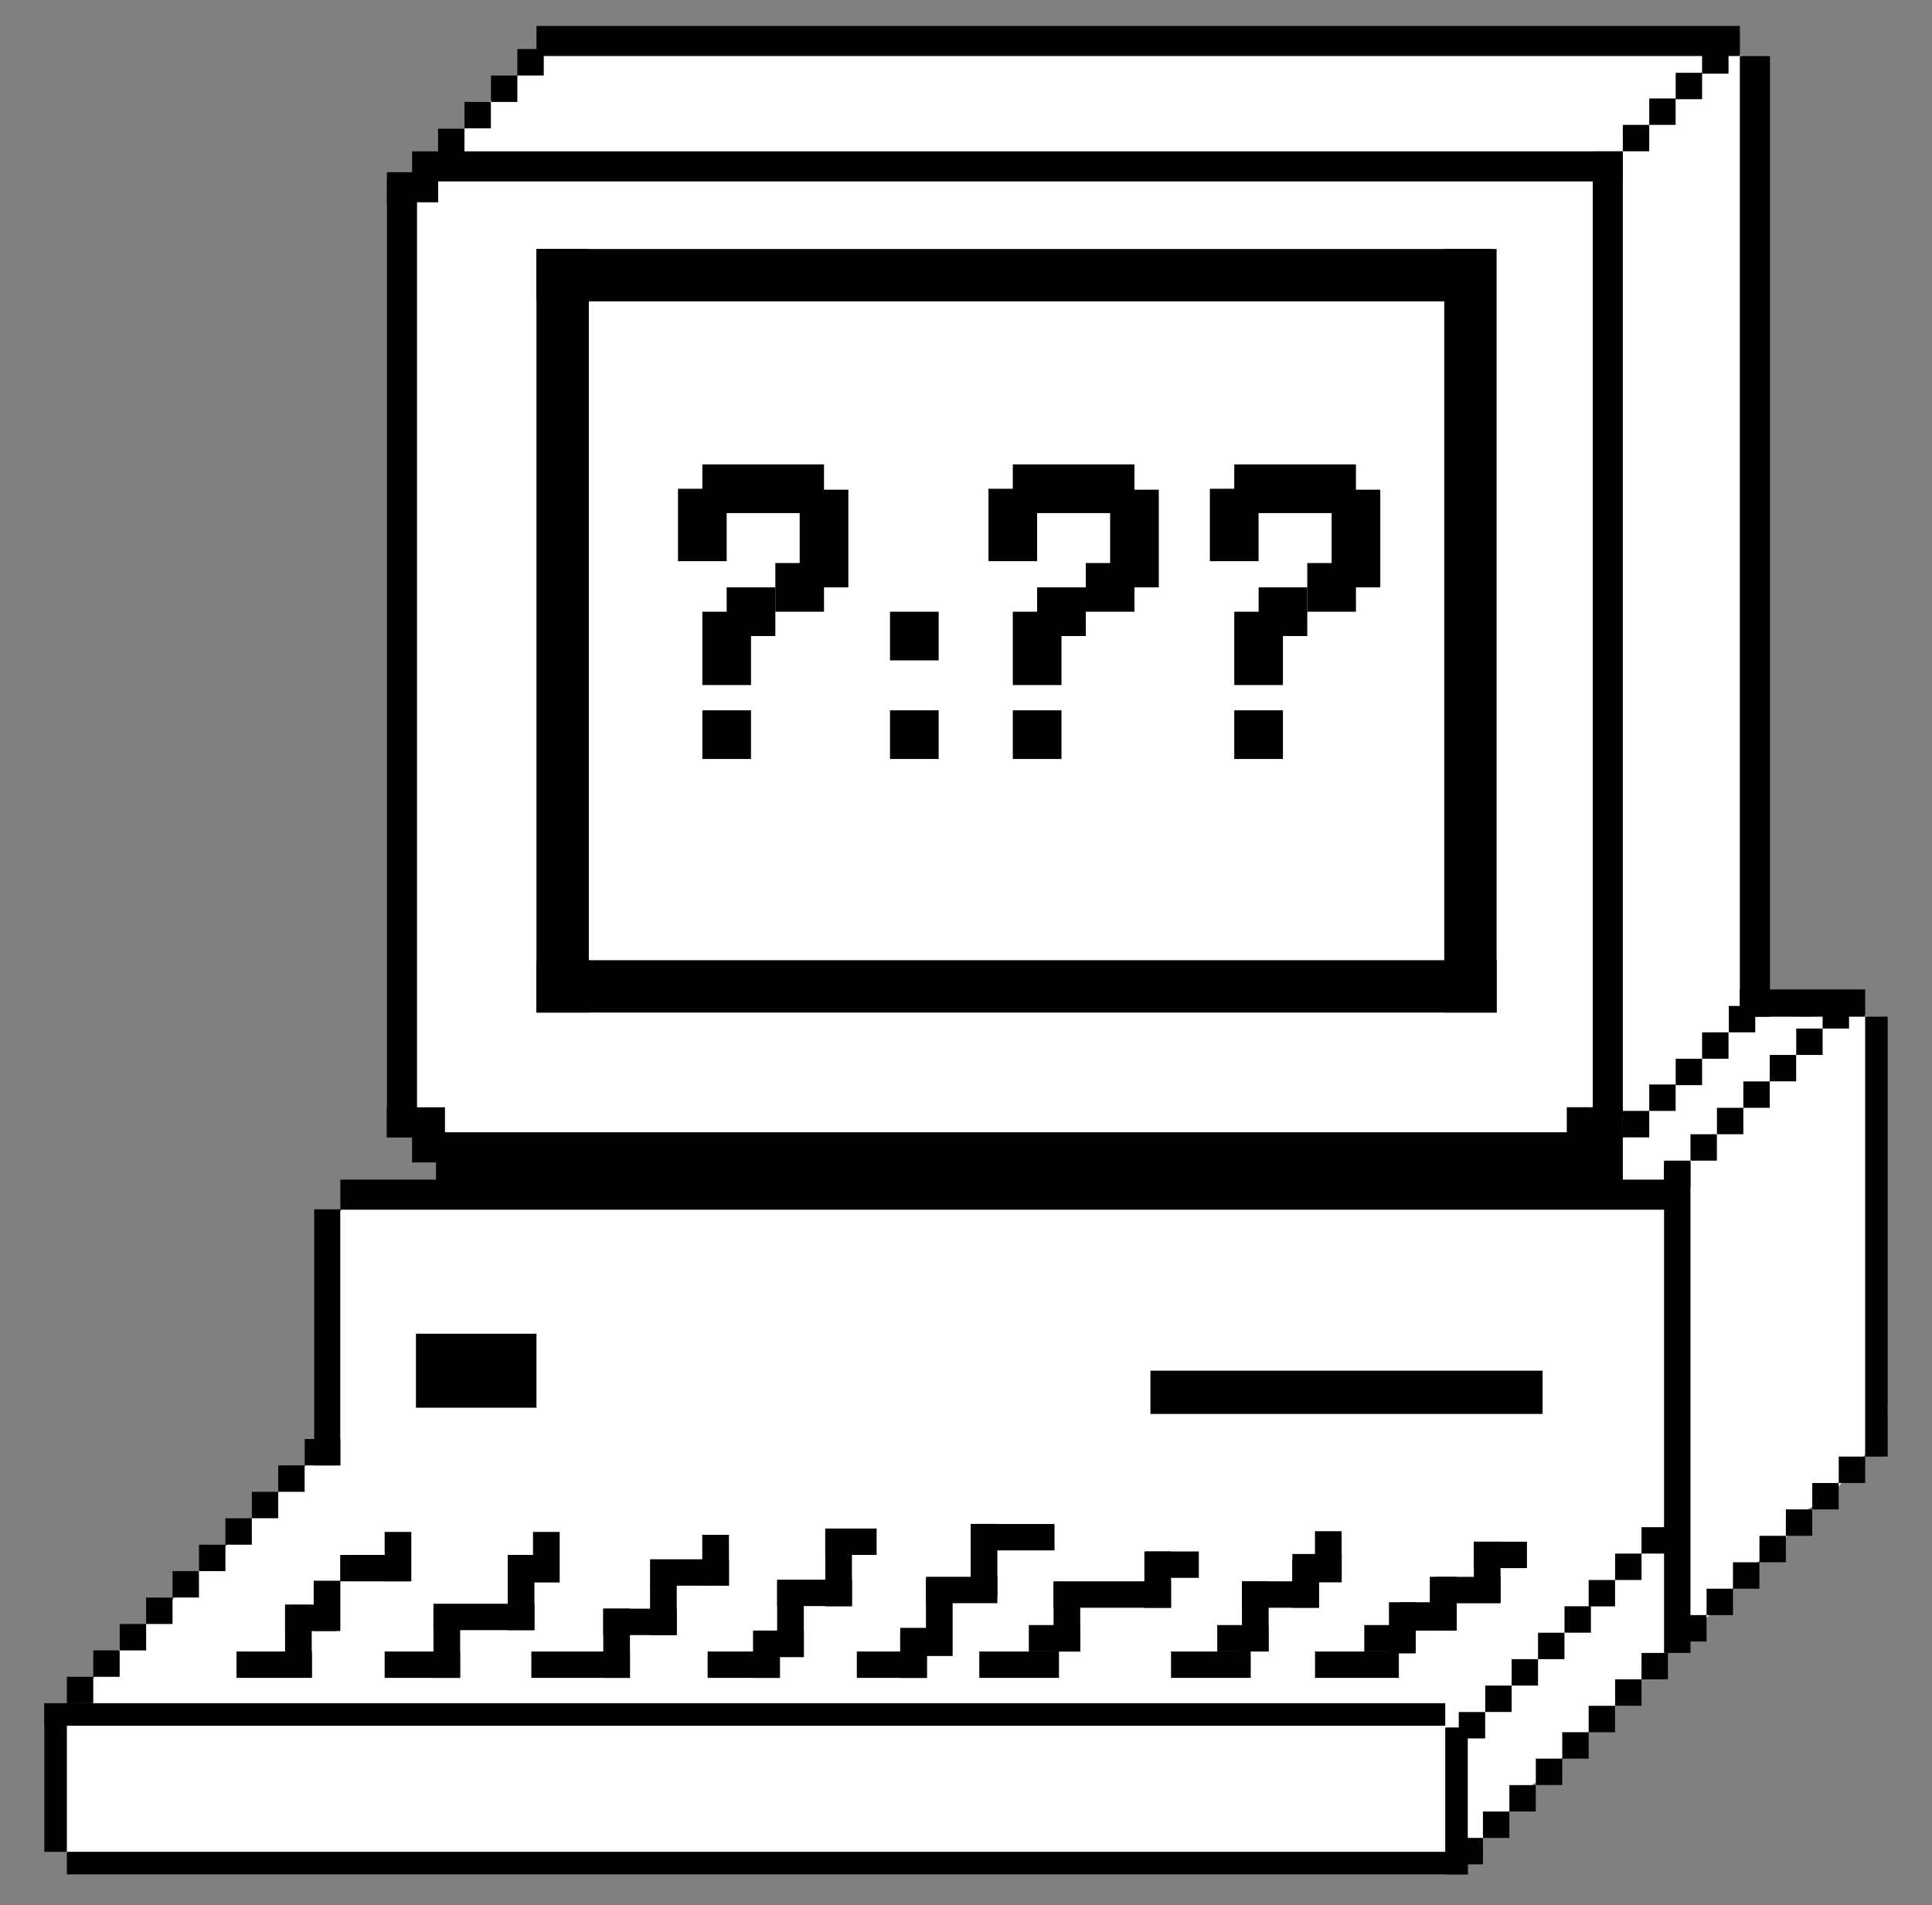 <svg id="schedule" xmlns="http://www.w3.org/2000/svg" viewBox="0 0 289 285"><rect x="0" y="0" width="289" height="285" fill="#808080" stroke="none"/><defs><style>.cls-1{fill:#fff;}</style></defs><title>Artboard 1</title><g id="time"><g id="full_background" data-name="full background"><path class="cls-1" d="M251.33,245.55a4.4,4.4,0,0,0-1.64,1.25c-1.07,1.34-.63,2.57-1.69,3.2a7.81,7.81,0,0,1-1.78.77.9.9,0,0,0-.52.21c-.1.1-.13.18-.29.36a2.12,2.12,0,0,1-.29.27,22,22,0,0,0-2.29,1.56,2.41,2.41,0,0,0-.79,1.07,2.15,2.15,0,0,1-.24.7c-.16.26-.26.28-.41.5s-.19.64-.3,1a2.23,2.23,0,0,1-.92,1.07c-1,.8-1.77.53-2.37,1.33a2.84,2.84,0,0,1-.39.5,2.11,2.11,0,0,1-1.24.5,3.4,3.4,0,0,1,.1.5,2.9,2.9,0,0,1-.1,1c-.31,1-2.33,1.63-3.25,1.92-1.28.4-1.84.41-2.09.92s.26.87,0,1.5-.63.69-2.32,1.69a12.09,12.09,0,0,0-1.51,1c-.86,1-.38,2-1.22,2.64-.62.49-1.22.24-1.45.7s.73,1.2.5,1.83-1,.45-2.21,1a8.16,8.16,0,0,0-2.34,1.65c-1.5,1.32-1.58,2-2.4,2.76-1.47,1.33-3.58,1.23-5.34,1.13-6.41-.38-9.62-.57-11.21-1-7-1.88-15.76.11-26.16.17-61.76.34-92.8.51-100.84,0-11-.7-18.86-1.62-30.16-.84-5.76.4-16.73,1.54-22.17,1-2.5-.24-4.46-.9-7.17,0-1.2.41-2.5,1.11-3.33.5s-.37-2-1.5-2.83c-.7-.54-1.34-.35-1.5-.83-.24-.74,1-2,1-2-.66-12.82-.17-15.67-.17-15.67a34.94,34.94,0,0,1,4-6.75c1.29-1.7,4.08-5,5.42-5.67a3,3,0,0,0,1.17-.91,3.17,3.17,0,0,0,.41-.84c.7-1.62,2.82-1.69,2.93-2.89,0-.36-.15-.5,0-.77.24-.48.9-.33,1.67-.67,1.12-.49.85-1.32,1.91-1.83s2.22-.06,2.34-.42-.36-.4-.5-.75c-.45-1.08,2-3.05,2.58-3.5,2.92-2.36,5.21-5.4,7.92-8,1-1,2.54-2.45,4.43-4.32a7.41,7.41,0,0,1,1.48-1.39c.05,0-.12.34-.12.33a3.24,3.24,0,0,1,.12-.33c.34-.87,2.69-1.57,2.71-1.5s-1.38.72-1.58.46.09-.55.38-.76a1.07,1.07,0,0,1,.36-.16c.65-.14,1.87-1.57,2.09-1.91,1.48-2.23.62-18.3.46-23.59-.08-2.67-.17-8.83-.17-8.83l3-4.57,2.67.4c5.32.8,8,1.2,10.22.14,2.7-1.28,4.75-4.48,4-6.09s-3.58-.75-5.43-3.26c-.8-1.08-.8-2-1.61-2.24-1.1-.4-2.51.7-3.6,1.78V26.75A13.05,13.05,0,0,0,64,25c2.21-1.33,2.86-2.69,5.48-5.75A69,69,0,0,1,76,12.66,41,41,0,0,1,83.17,7c4.58-2.56,9.19-2.4,14.46-2.08C108.74,5.6,115.27,6.55,120,7c10.43,1,7.78-.87,30.83-1,5.6,0,11.72,0,22.84-.17L181,5.67a124,124,0,0,1,19.83-.17c7.24.53,8.93,1.31,16.5,1.67a120,120,0,0,0,17.84-.34c10.17-1,15.06-2.89,21.5-.5,3.83,1.43,5.13,3.23,5.66,4.5.76,1.8.32,3.29,0,6a44.66,44.66,0,0,0,0,9.84c-.36,3.14-.81,7.88-.92,13.67a163.4,163.4,0,0,0,.78,18.32c.51,6.57.68,14.33,1,29.86s.51,23.4.12,29.81c-.33,5.44.31,11-.66,16.34a25.68,25.68,0,0,0,.16,12c.84,2.94,1.77,3.76,2.18,4.07,2.26,1.7,6.67,1.7,10,.43,1.07-.41,2.12-1,3-.5,1.18.65,1.67,3,1.67,3s1.11,3.76,1.5,6c.58,3.37-.17,5.24-.67,8.83-.15,1.11-.27,2.32,0,11.67.38,13,.57,19.46.78,21.16.83,6.89,2.07,11.44-.45,14.34-.57.66-1.81,1.78-3.81,4.18a36.75,36.75,0,0,1-2.85,3.48c-2.25,2.12-3.14,1.6-5,3.5s-1.06,2.38-3,4.36c-1.53,1.58-2.3,1.54-4.34,3.47a23.38,23.38,0,0,0-2.63,3A53.11,53.11,0,0,1,251.33,245.55Z"/></g><g id="keyboard"><rect x="196.71" y="247.03" width="12.54" height="3.95"/><rect x="204.08" y="243.08" width="7.68" height="3.95"/><rect x="209.25" y="239.67" width="8.65" height="4.24"/><rect x="214.83" y="235.87" width="9.63" height="3.95"/><rect x="220.46" y="230.61" width="7.95" height="3.95"/><rect x="217.94" y="233.15" width="9.06" height="3.99" transform="translate(457.61 12.67) rotate(90)"/><rect x="175.17" y="247.03" width="11.92" height="3.95"/><rect x="182.08" y="243.08" width="7.68" height="3.95"/><rect x="182.53" y="239.79" width="10.49" height="3.99" transform="translate(429.56 54.01) rotate(90)"/><rect x="185.78" y="236.54" width="11.52" height="3.95"/><rect x="191.76" y="234.95" width="7.1" height="3.99" transform="translate(432.25 41.63) rotate(90)"/><rect x="195.15" y="230.6" width="7.1" height="3.99" transform="translate(431.29 33.89) rotate(90)"/><rect x="193.32" y="232.45" width="7.38" height="4.24"/><rect x="205.94" y="241.5" width="7.65" height="3.99" transform="translate(453.26 33.73) rotate(90)"/><rect x="211.85" y="237.89" width="8.05" height="3.99" transform="translate(455.76 24.01) rotate(90)"/><rect x="146.49" y="247.03" width="11.92" height="3.95"/><rect x="153.9" y="243.08" width="7.68" height="3.95"/><rect x="154.41" y="239.87" width="10.36" height="3.99" transform="translate(401.46 82.28) rotate(90)"/><rect x="157.59" y="236.54" width="17.58" height="3.95"/><rect x="168.97" y="234.29" width="8.42" height="3.99" transform="translate(409.46 63.11) rotate(90)"/><rect x="171.33" y="232.07" width="8" height="3.95"/><rect x="128.17" y="247.03" width="10.48" height="3.95"/><rect x="133.38" y="245.71" width="6.56" height="3.99" transform="translate(384.36 111.05) rotate(90)"/><rect x="134.66" y="243.5" width="7.68" height="3.95"/><rect x="134.79" y="240" width="11.42" height="3.99" transform="translate(382.5 101.5) rotate(90)"/><rect x="138.51" y="235.86" width="10.68" height="3.95"/><rect x="145.82" y="227.96" width="11.92" height="3.95"/><rect x="141.78" y="231.37" width="10.82" height="3.99" transform="translate(380.56 86.17) rotate(90)"/><rect x="105.85" y="247.03" width="10.81" height="3.95"/><rect x="111.13" y="245.46" width="7.07" height="3.99" transform="translate(362.12 132.78) rotate(90)"/><rect x="112.67" y="243.91" width="7.57" height="3.95"/><rect x="112.54" y="240.16" width="11.42" height="3.99" transform="translate(360.4 123.91) rotate(90)"/><rect x="116.26" y="236.29" width="11.18" height="3.95"/><rect x="119.73" y="232.57" width="11.42" height="3.99" transform="translate(360.01 109.12) rotate(90)"/><rect x="123.45" y="228.64" width="7.68" height="3.95"/><rect x="79.48" y="247.03" width="14.75" height="3.95"/><rect x="87.05" y="243.81" width="10.36" height="3.99" transform="translate(338.04 153.57) rotate(90)"/><rect x="90.24" y="240.63" width="10.99" height="3.95"/><rect x="95.45" y="238.8" width="7.56" height="3.99" transform="translate(340.03 141.56) rotate(90)"/><rect x="97.24" y="233.24" width="11.8" height="3.95"/><rect x="103.26" y="231.37" width="7.56" height="3.99" transform="translate(340.41 126.32) rotate(90)"/><rect x="57.54" y="247.03" width="11.28" height="3.95"/><rect x="61.65" y="243.81" width="10.36" height="3.99" transform="translate(312.64 178.97) rotate(90)"/><rect x="64.84" y="239.89" width="15.1" height="3.95"/><rect x="72.31" y="236.22" width="11.25" height="3.99" transform="translate(316.16 160.28) rotate(90)"/><rect x="75.95" y="232.59" width="7.57" height="3.95"/><rect x="77.94" y="230.94" width="7.56" height="3.99" transform="translate(314.66 151.21) rotate(90)"/><rect x="35.38" y="247.03" width="11.28" height="3.95"/><rect x="39.23" y="243.48" width="10.83" height="3.99" transform="translate(290.11 200.83) rotate(90)"/><rect x="42.65" y="240.02" width="7.57" height="3.95"/><rect x="45.15" y="238.22" width="7.52" height="3.99" transform="translate(289.13 191.3) rotate(90)"/><rect x="50.89" y="232.59" width="10.42" height="3.95"/><rect x="55.84" y="230.85" width="7.39" height="3.99" transform="translate(292.38 173.31) rotate(90)"/></g><g id="_3" data-name="? 3"><rect x="184.63" y="106.25" width="7.28" height="7.28"/><rect x="184.63" y="91.5" width="7.28" height="10.97"/><rect x="188.27" y="87.86" width="7.28" height="7.28"/><rect x="195.55" y="84.22" width="7.28" height="7.28"/><rect x="199.19" y="73.25" width="7.28" height="14.61"/><rect x="184.63" y="69.47" width="18.2" height="7.28"/><rect x="180.98" y="73.11" width="7.28" height="10.83"/></g><g id="_2" data-name="? 2"><rect x="151.5" y="106.25" width="7.28" height="7.28"/><rect x="151.5" y="91.5" width="7.28" height="10.97"/><rect x="155.14" y="87.86" width="7.28" height="7.28"/><rect x="162.42" y="84.22" width="7.28" height="7.28"/><rect x="166.06" y="73.25" width="7.28" height="14.61"/><rect x="151.5" y="69.47" width="18.2" height="7.28"/><rect x="147.86" y="73.11" width="7.28" height="10.83"/></g><g id=":"><rect x="133.13" y="91.5" width="7.28" height="7.28"/><rect x="133.13" y="106.25" width="7.28" height="7.28"/></g><g id="_1" data-name="? 1"><rect x="105.06" y="106.25" width="7.28" height="7.28"/><rect x="105.06" y="91.5" width="7.28" height="10.97"/><rect x="108.7" y="87.86" width="7.28" height="7.28"/><rect x="115.98" y="84.22" width="7.28" height="7.28"/><rect x="119.62" y="73.25" width="7.28" height="14.61"/><rect x="105.06" y="69.47" width="18.2" height="7.28"/><rect x="101.42" y="73.11" width="7.28" height="10.83"/></g></g><g id="computer_screen" data-name="computer screen"><rect x="57.88" y="26.75" width="4.5" height="143.38"/><rect x="238.25" y="22.64" width="4.5" height="144.19"/><rect x="149.95" y="-65.66" width="4.5" height="181.1" transform="translate(177.09 -127.31) rotate(90)"/><rect x="147.86" y="83.18" width="4.48" height="176.92" transform="translate(321.74 21.54) rotate(90)"/><rect x="59.45" y="24.18" width="4.5" height="7.66" transform="translate(89.72 -33.69) rotate(90)"/><rect x="236.31" y="163.69" width="4.5" height="8.38" transform="translate(406.44 -70.69) rotate(90)"/><rect x="59.97" y="163.53" width="4.5" height="8.69" transform="translate(230.09 105.66) rotate(90)"/><rect x="162.85" y="90.44" width="114.21" height="7.83" transform="translate(314.31 -125.6) rotate(90)"/><rect x="80.25" y="143.63" width="143.63" height="7.83"/><rect x="80.25" y="37.25" width="143.08" height="7.83"/><rect x="27.06" y="90.44" width="114.21" height="7.83" transform="translate(178.52 10.19) rotate(90)"/><rect x="168" y="-83.87" width="4.5" height="180.01" transform="translate(176.39 -164.12) rotate(90)"/><rect x="260.26" y="8.39" width="4.5" height="143.69"/><rect x="65.53" y="19.25" width="3.95" height="3.95"/><rect x="69.48" y="15.25" width="3.95" height="3.95"/><rect x="73.44" y="11.3" width="3.95" height="3.95"/><rect x="77.39" y="7.34" width="3.95" height="3.95"/><rect x="246.7" y="14.73" width="3.95" height="3.95"/><rect x="242.75" y="18.68" width="3.95" height="3.95"/><rect x="250.66" y="10.89" width="3.95" height="3.95"/><rect x="254.61" y="7.07" width="3.95" height="3.95"/><rect x="65.22" y="169.39" width="177.53" height="10.08"/><rect x="246.7" y="162.22" width="3.95" height="3.95"/><polyline points="242.75 170.13 242.75 166.17 246.7 166.17 246.7 170.13"/><rect x="250.66" y="158.37" width="3.95" height="3.95"/><rect x="254.61" y="154.42" width="3.95" height="3.95"/><rect x="258.61" y="150.47" width="3.95" height="3.95"/><rect x="260.26" y="148" width="18.74" height="4.08"/><rect x="248.92" y="173.61" width="3.95" height="3.95"/><rect x="252.87" y="169.66" width="3.95" height="3.95"/><rect x="256.83" y="165.71" width="3.95" height="3.95"/><rect x="260.78" y="161.76" width="3.95" height="3.95"/><rect x="264.73" y="157.8" width="3.95" height="3.95"/><rect x="268.69" y="153.85" width="3.95" height="3.95"/><rect x="272.64" y="149.9" width="3.95" height="3.95"/><rect x="279" y="152.08" width="3.37" height="65.8"/><rect x="275.05" y="217.88" width="3.95" height="3.95"/><rect x="149.52" y="77.83" width="4.5" height="201.73" transform="translate(330.47 26.93) rotate(90)"/><rect x="248.92" y="173.89" width="3.95" height="73.36"/><rect x="271.09" y="221.83" width="3.95" height="3.95"/><rect x="267.14" y="225.78" width="3.95" height="3.95"/><rect x="263.19" y="229.73" width="3.95" height="3.95"/><rect x="259.23" y="233.69" width="3.95" height="3.95"/><rect x="255.28" y="237.64" width="3.95" height="3.95"/><rect x="251.33" y="241.59" width="3.95" height="3.95"/><rect x="245.55" y="247.25" width="3.95" height="3.95"/><rect x="241.6" y="251.2" width="3.95" height="3.95"/><rect x="237.64" y="255.16" width="3.95" height="3.95"/><rect x="233.69" y="259.11" width="3.95" height="3.95"/><rect x="229.74" y="263.06" width="3.95" height="3.95"/><rect x="225.78" y="267.02" width="3.95" height="3.95"/><rect x="221.83" y="270.97" width="3.95" height="3.95"/><rect x="217.88" y="274.92" width="3.95" height="3.95"/><rect x="245.55" y="228.44" width="3.95" height="3.95"/><rect x="241.6" y="232.39" width="3.95" height="3.95"/><rect x="237.64" y="236.34" width="3.95" height="3.95"/><rect x="234.03" y="240.27" width="3.95" height="3.95"/><rect x="230.07" y="244.23" width="3.95" height="3.95"/><rect x="226.12" y="248.18" width="3.95" height="3.95"/><rect x="222.17" y="252.13" width="3.95" height="3.95"/><rect x="218.21" y="256.09" width="3.95" height="3.95"/><rect x="216.19" y="258.4" width="3.37" height="21.97"/><rect x="6.63" y="254.78" width="3.37" height="22.22"/><rect x="109.72" y="151.68" width="3.37" height="209.56" transform="translate(367.87 145.05) rotate(90)"/><path d="M10,280.37V277H219.56v3.37H10Z"/><rect x="10" y="250.82" width="3.95" height="3.95"/><rect x="13.95" y="246.87" width="3.95" height="3.95"/><rect x="17.91" y="242.92" width="3.95" height="3.95"/><rect x="21.86" y="238.97" width="3.95" height="3.95"/><rect x="25.81" y="235.01" width="3.95" height="3.95"/><rect x="29.77" y="231.06" width="3.95" height="3.95"/><rect x="33.72" y="227.11" width="3.95" height="3.95"/><rect x="37.67" y="223.15" width="3.95" height="3.95"/><rect x="41.62" y="219.2" width="3.95" height="3.95"/><rect x="45.58" y="215.25" width="5.33" height="3.95"/><path d="M50.9,219.2H47V180.89H50.9V219.2Z"/><rect x="62.22" y="199.5" width="18.03" height="11.07"/><rect x="172.09" y="205.03" width="58.66" height="6.47"/></g></svg>